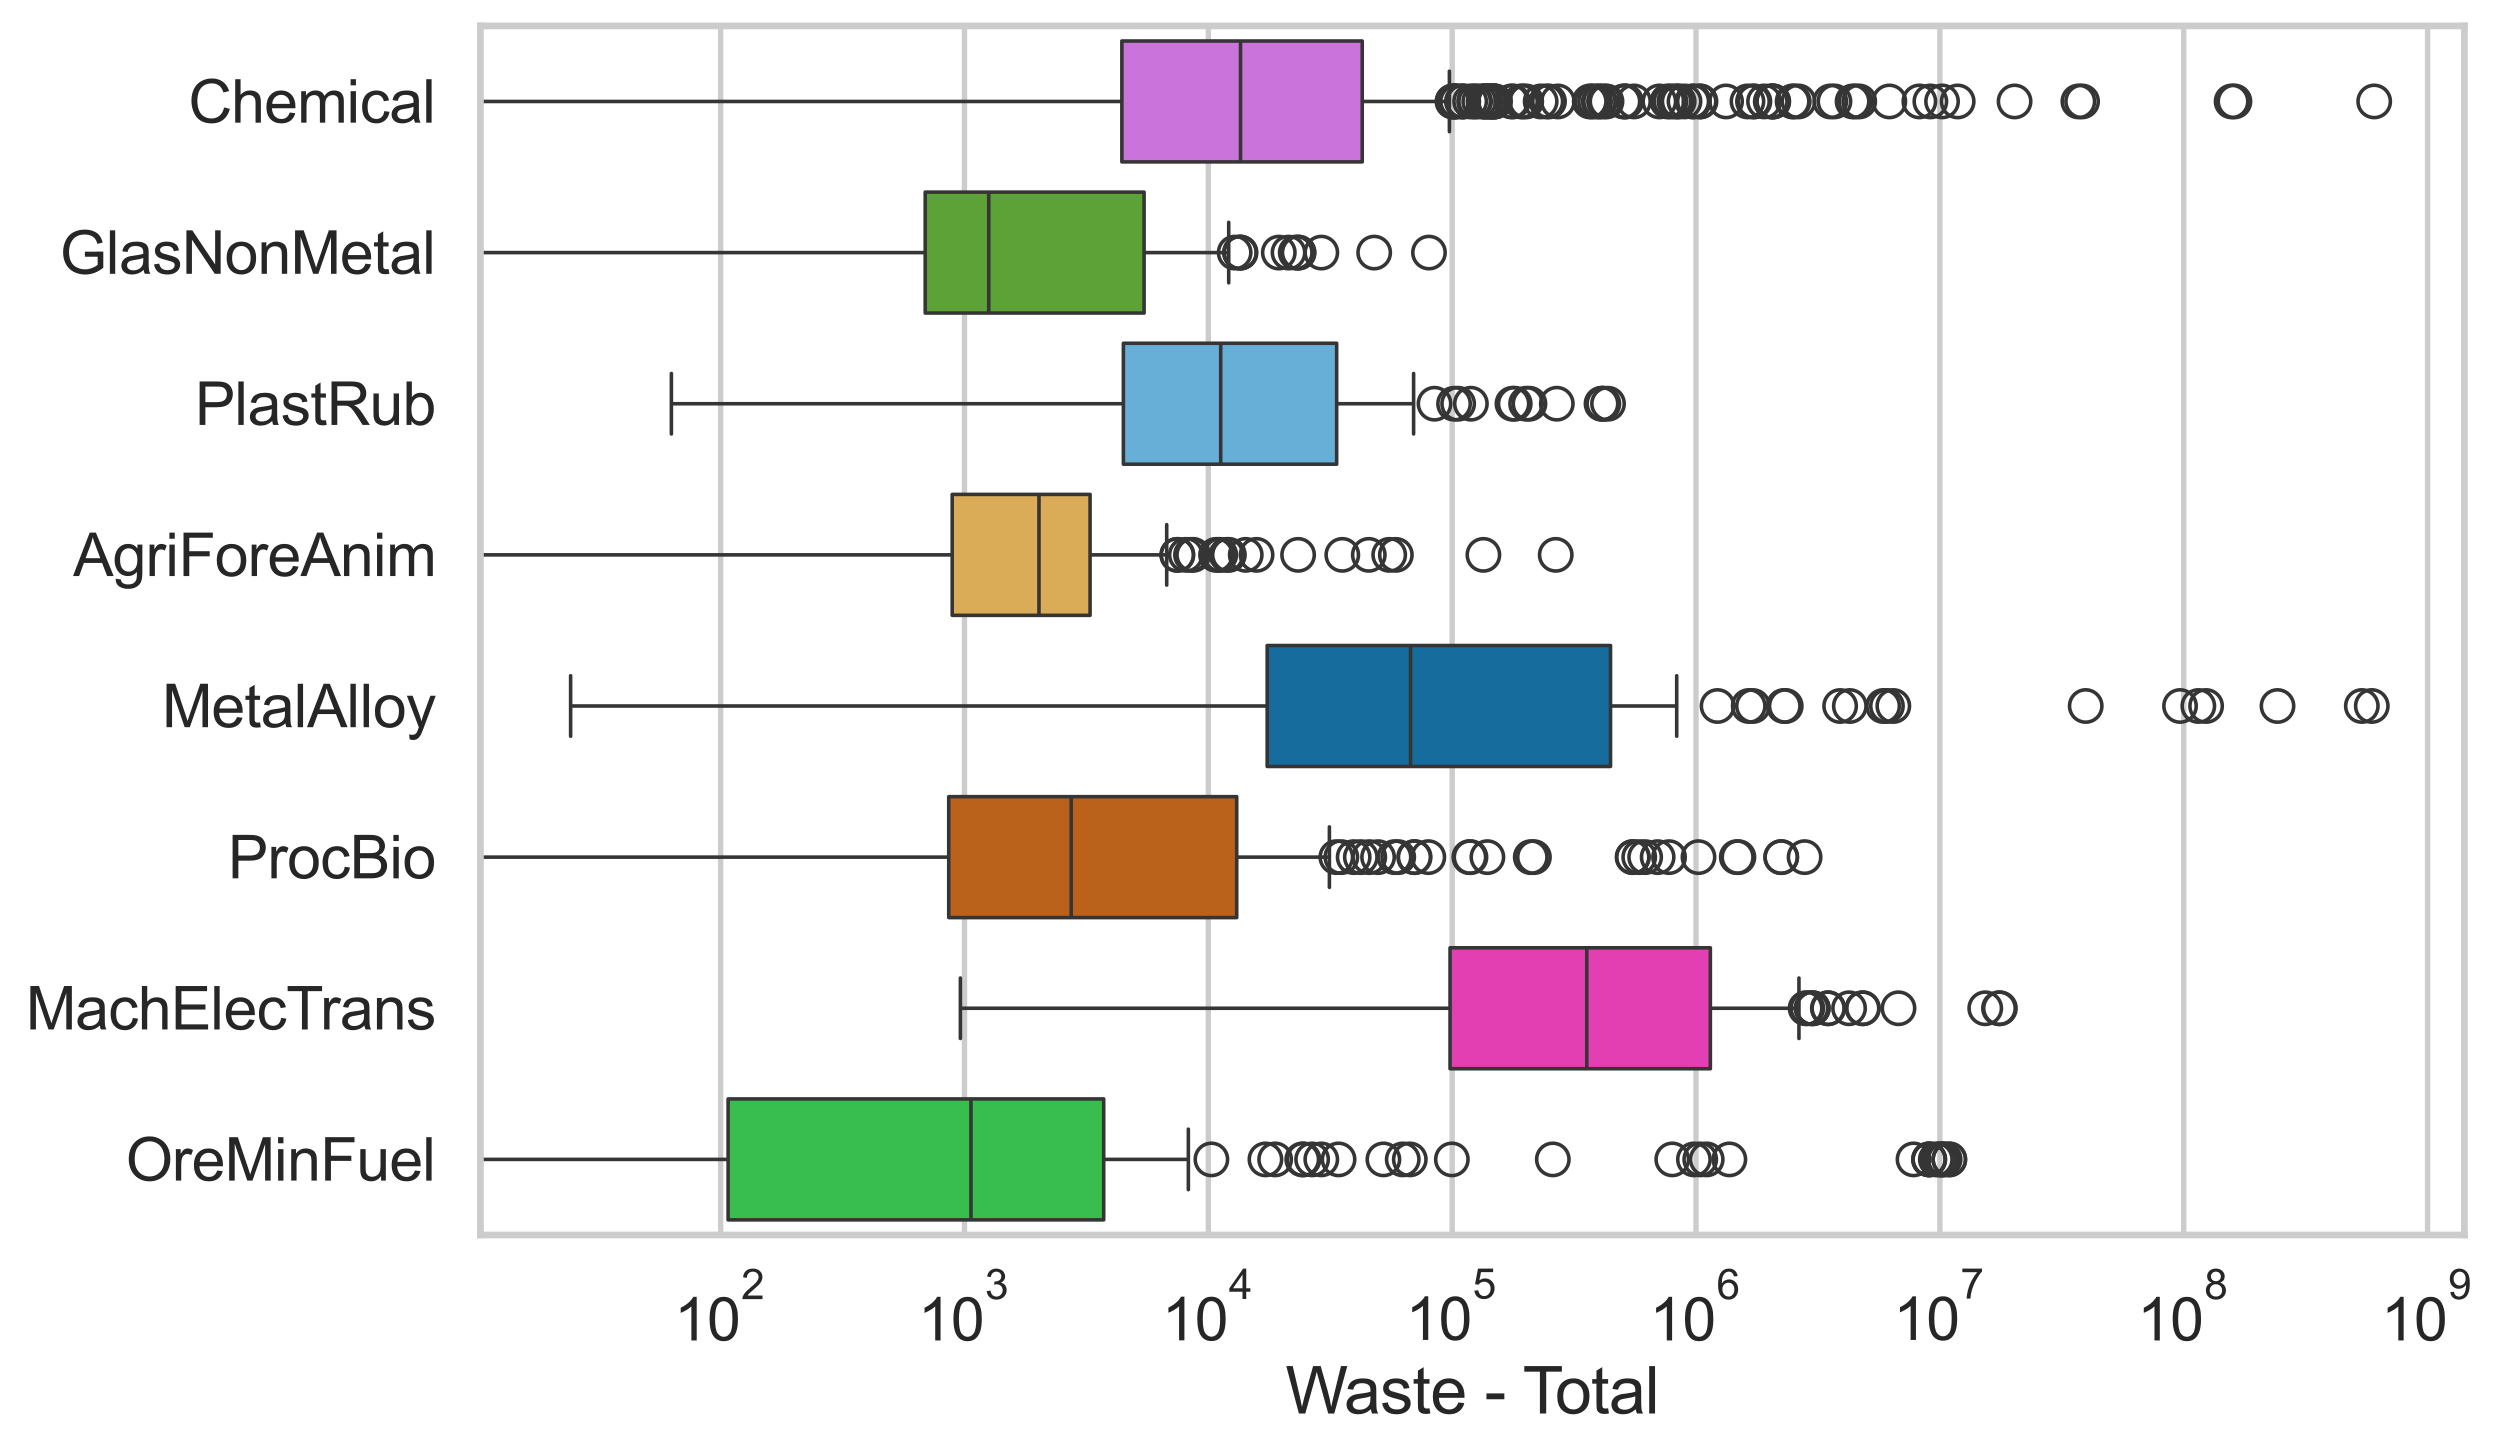 <?xml version="1.0" encoding="utf-8" standalone="no"?>
<!DOCTYPE svg PUBLIC "-//W3C//DTD SVG 1.1//EN"
  "http://www.w3.org/Graphics/SVG/1.1/DTD/svg11.dtd">
<svg xmlns:xlink="http://www.w3.org/1999/xlink" width="695.691pt" height="404.121pt" viewBox="0 0 695.691 404.121" xmlns="http://www.w3.org/2000/svg" version="1.1">
 <defs>
  <style type="text/css">*{stroke-linejoin: round; stroke-linecap: butt}</style>
 </defs>
 <g id="figure_1">
  <g id="patch_1">
   <path d="M 0 404.121 
L 695.691 404.121 
L 695.691 0 
L 0 0 
z
" style="fill: #ffffff"/>
  </g>
  <g id="axes_1">
   <g id="patch_2">
    <path d="M 133.697 343.665 
L 685.779 343.665 
L 685.779 7.2 
L 133.697 7.2 
z
" style="fill: #ffffff"/>
   </g>
   <g id="matplotlib.axis_1">
    <g id="xtick_1">
     <g id="line2d_1">
      <path d="M 200.536 343.665 
L 200.536 7.2 
" clip-path="url(#p4debd77db3)" style="fill: none; stroke: #cccccc; stroke-width: 1.5; stroke-linecap: round"/>
     </g>
     <g id="text_1">
      <!-- $\mathdefault{10^{2}}$ -->
      <g style="fill: #262626" transform="translate(187.584 373.18) scale(0.165 -0.165)">
       <defs>
        <path id="ArialMT-31" d="M 2384 0 
L 1822 0 
L 1822 3584 
Q 1619 3391 1289 3197 
Q 959 3003 697 2906 
L 697 3450 
Q 1169 3672 1522 3987 
Q 1875 4303 2022 4600 
L 2384 4600 
L 2384 0 
z
" transform="scale(0.016)"/>
        <path id="ArialMT-30" d="M 266 2259 
Q 266 3072 433 3567 
Q 600 4063 929 4331 
Q 1259 4600 1759 4600 
Q 2128 4600 2406 4451 
Q 2684 4303 2865 4023 
Q 3047 3744 3150 3342 
Q 3253 2941 3253 2259 
Q 3253 1453 3087 958 
Q 2922 463 2592 192 
Q 2263 -78 1759 -78 
Q 1097 -78 719 397 
Q 266 969 266 2259 
z
M 844 2259 
Q 844 1131 1108 757 
Q 1372 384 1759 384 
Q 2147 384 2411 759 
Q 2675 1134 2675 2259 
Q 2675 3391 2411 3762 
Q 2147 4134 1753 4134 
Q 1366 4134 1134 3806 
Q 844 3388 844 2259 
z
" transform="scale(0.016)"/>
        <path id="ArialMT-32" d="M 3222 541 
L 3222 0 
L 194 0 
Q 188 203 259 391 
Q 375 700 629 1000 
Q 884 1300 1366 1694 
Q 2113 2306 2375 2664 
Q 2638 3022 2638 3341 
Q 2638 3675 2398 3904 
Q 2159 4134 1775 4134 
Q 1369 4134 1125 3890 
Q 881 3647 878 3216 
L 300 3275 
Q 359 3922 746 4261 
Q 1134 4600 1788 4600 
Q 2447 4600 2831 4234 
Q 3216 3869 3216 3328 
Q 3216 3053 3103 2787 
Q 2991 2522 2730 2228 
Q 2469 1934 1863 1422 
Q 1356 997 1212 845 
Q 1069 694 975 541 
L 3222 541 
z
" transform="scale(0.016)"/>
       </defs>
       <use xlink:href="#ArialMT-31" transform="translate(0 0.994)"/>
       <use xlink:href="#ArialMT-30" transform="translate(55.615 0.994)"/>
       <use xlink:href="#ArialMT-32" transform="translate(112.973 70.688) scale(0.7)"/>
      </g>
     </g>
    </g>
    <g id="xtick_2">
     <g id="line2d_2">
      <path d="M 268.394 343.665 
L 268.394 7.2 
" clip-path="url(#p4debd77db3)" style="fill: none; stroke: #cccccc; stroke-width: 1.5; stroke-linecap: round"/>
     </g>
     <g id="text_2">
      <!-- $\mathdefault{10^{3}}$ -->
      <g style="fill: #262626" transform="translate(255.441 373.18) scale(0.165 -0.165)">
       <defs>
        <path id="ArialMT-33" d="M 269 1209 
L 831 1284 
Q 928 806 1161 595 
Q 1394 384 1728 384 
Q 2125 384 2398 659 
Q 2672 934 2672 1341 
Q 2672 1728 2419 1979 
Q 2166 2231 1775 2231 
Q 1616 2231 1378 2169 
L 1441 2663 
Q 1497 2656 1531 2656 
Q 1891 2656 2178 2843 
Q 2466 3031 2466 3422 
Q 2466 3731 2256 3934 
Q 2047 4138 1716 4138 
Q 1388 4138 1169 3931 
Q 950 3725 888 3313 
L 325 3413 
Q 428 3978 793 4289 
Q 1159 4600 1703 4600 
Q 2078 4600 2393 4439 
Q 2709 4278 2876 4000 
Q 3044 3722 3044 3409 
Q 3044 3113 2884 2869 
Q 2725 2625 2413 2481 
Q 2819 2388 3044 2092 
Q 3269 1797 3269 1353 
Q 3269 753 2831 336 
Q 2394 -81 1725 -81 
Q 1122 -81 723 278 
Q 325 638 269 1209 
z
" transform="scale(0.016)"/>
       </defs>
       <use xlink:href="#ArialMT-31" transform="translate(0 0.994)"/>
       <use xlink:href="#ArialMT-30" transform="translate(55.615 0.994)"/>
       <use xlink:href="#ArialMT-33" transform="translate(112.973 70.688) scale(0.7)"/>
      </g>
     </g>
    </g>
    <g id="xtick_3">
     <g id="line2d_3">
      <path d="M 336.251 343.665 
L 336.251 7.2 
" clip-path="url(#p4debd77db3)" style="fill: none; stroke: #cccccc; stroke-width: 1.5; stroke-linecap: round"/>
     </g>
     <g id="text_3">
      <!-- $\mathdefault{10^{4}}$ -->
      <g style="fill: #262626" transform="translate(323.299 373.015) scale(0.165 -0.165)">
       <defs>
        <path id="ArialMT-34" d="M 2069 0 
L 2069 1097 
L 81 1097 
L 81 1613 
L 2172 4581 
L 2631 4581 
L 2631 1613 
L 3250 1613 
L 3250 1097 
L 2631 1097 
L 2631 0 
L 2069 0 
z
M 2069 1613 
L 2069 3678 
L 634 1613 
L 2069 1613 
z
" transform="scale(0.016)"/>
       </defs>
       <use xlink:href="#ArialMT-31" transform="translate(0 0.202)"/>
       <use xlink:href="#ArialMT-30" transform="translate(55.615 0.202)"/>
       <use xlink:href="#ArialMT-34" transform="translate(112.973 69.895) scale(0.7)"/>
      </g>
     </g>
    </g>
    <g id="xtick_4">
     <g id="line2d_4">
      <path d="M 404.108 343.665 
L 404.108 7.2 
" clip-path="url(#p4debd77db3)" style="fill: none; stroke: #cccccc; stroke-width: 1.5; stroke-linecap: round"/>
     </g>
     <g id="text_4">
      <!-- $\mathdefault{10^{5}}$ -->
      <g style="fill: #262626" transform="translate(391.156 373.015) scale(0.165 -0.165)">
       <defs>
        <path id="ArialMT-35" d="M 266 1200 
L 856 1250 
Q 922 819 1161 601 
Q 1400 384 1738 384 
Q 2144 384 2425 690 
Q 2706 997 2706 1503 
Q 2706 1984 2436 2262 
Q 2166 2541 1728 2541 
Q 1456 2541 1237 2417 
Q 1019 2294 894 2097 
L 366 2166 
L 809 4519 
L 3088 4519 
L 3088 3981 
L 1259 3981 
L 1013 2750 
Q 1425 3038 1878 3038 
Q 2478 3038 2890 2622 
Q 3303 2206 3303 1553 
Q 3303 931 2941 478 
Q 2500 -78 1738 -78 
Q 1113 -78 717 272 
Q 322 622 266 1200 
z
" transform="scale(0.016)"/>
       </defs>
       <use xlink:href="#ArialMT-31" transform="translate(0 0.88)"/>
       <use xlink:href="#ArialMT-30" transform="translate(55.615 0.88)"/>
       <use xlink:href="#ArialMT-35" transform="translate(112.973 70.573) scale(0.7)"/>
      </g>
     </g>
    </g>
    <g id="xtick_5">
     <g id="line2d_5">
      <path d="M 471.966 343.665 
L 471.966 7.2 
" clip-path="url(#p4debd77db3)" style="fill: none; stroke: #cccccc; stroke-width: 1.5; stroke-linecap: round"/>
     </g>
     <g id="text_5">
      <!-- $\mathdefault{10^{6}}$ -->
      <g style="fill: #262626" transform="translate(459.013 373.18) scale(0.165 -0.165)">
       <defs>
        <path id="ArialMT-36" d="M 3184 3459 
L 2625 3416 
Q 2550 3747 2413 3897 
Q 2184 4138 1850 4138 
Q 1581 4138 1378 3988 
Q 1113 3794 959 3422 
Q 806 3050 800 2363 
Q 1003 2672 1297 2822 
Q 1591 2972 1913 2972 
Q 2475 2972 2870 2558 
Q 3266 2144 3266 1488 
Q 3266 1056 3080 686 
Q 2894 316 2569 119 
Q 2244 -78 1831 -78 
Q 1128 -78 684 439 
Q 241 956 241 2144 
Q 241 3472 731 4075 
Q 1159 4600 1884 4600 
Q 2425 4600 2770 4297 
Q 3116 3994 3184 3459 
z
M 888 1484 
Q 888 1194 1011 928 
Q 1134 663 1356 523 
Q 1578 384 1822 384 
Q 2178 384 2434 671 
Q 2691 959 2691 1453 
Q 2691 1928 2437 2201 
Q 2184 2475 1800 2475 
Q 1419 2475 1153 2201 
Q 888 1928 888 1484 
z
" transform="scale(0.016)"/>
       </defs>
       <use xlink:href="#ArialMT-31" transform="translate(0 0.994)"/>
       <use xlink:href="#ArialMT-30" transform="translate(55.615 0.994)"/>
       <use xlink:href="#ArialMT-36" transform="translate(112.973 70.688) scale(0.7)"/>
      </g>
     </g>
    </g>
    <g id="xtick_6">
     <g id="line2d_6">
      <path d="M 539.823 343.665 
L 539.823 7.2 
" clip-path="url(#p4debd77db3)" style="fill: none; stroke: #cccccc; stroke-width: 1.5; stroke-linecap: round"/>
     </g>
     <g id="text_6">
      <!-- $\mathdefault{10^{7}}$ -->
      <g style="fill: #262626" transform="translate(526.871 373.015) scale(0.165 -0.165)">
       <defs>
        <path id="ArialMT-37" d="M 303 3981 
L 303 4522 
L 3269 4522 
L 3269 4084 
Q 2831 3619 2401 2847 
Q 1972 2075 1738 1259 
Q 1569 684 1522 0 
L 944 0 
Q 953 541 1156 1306 
Q 1359 2072 1739 2783 
Q 2119 3494 2547 3981 
L 303 3981 
z
" transform="scale(0.016)"/>
       </defs>
       <use xlink:href="#ArialMT-31" transform="translate(0 0.847)"/>
       <use xlink:href="#ArialMT-30" transform="translate(55.615 0.847)"/>
       <use xlink:href="#ArialMT-37" transform="translate(112.973 70.541) scale(0.7)"/>
      </g>
     </g>
    </g>
    <g id="xtick_7">
     <g id="line2d_7">
      <path d="M 607.681 343.665 
L 607.681 7.2 
" clip-path="url(#p4debd77db3)" style="fill: none; stroke: #cccccc; stroke-width: 1.5; stroke-linecap: round"/>
     </g>
     <g id="text_7">
      <!-- $\mathdefault{10^{8}}$ -->
      <g style="fill: #262626" transform="translate(594.728 373.18) scale(0.165 -0.165)">
       <defs>
        <path id="ArialMT-38" d="M 1131 2484 
Q 781 2613 612 2850 
Q 444 3088 444 3419 
Q 444 3919 803 4259 
Q 1163 4600 1759 4600 
Q 2359 4600 2725 4251 
Q 3091 3903 3091 3403 
Q 3091 3084 2923 2848 
Q 2756 2613 2416 2484 
Q 2838 2347 3058 2040 
Q 3278 1734 3278 1309 
Q 3278 722 2862 322 
Q 2447 -78 1769 -78 
Q 1091 -78 675 323 
Q 259 725 259 1325 
Q 259 1772 486 2073 
Q 713 2375 1131 2484 
z
M 1019 3438 
Q 1019 3113 1228 2906 
Q 1438 2700 1772 2700 
Q 2097 2700 2305 2904 
Q 2513 3109 2513 3406 
Q 2513 3716 2298 3927 
Q 2084 4138 1766 4138 
Q 1444 4138 1231 3931 
Q 1019 3725 1019 3438 
z
M 838 1322 
Q 838 1081 952 856 
Q 1066 631 1291 507 
Q 1516 384 1775 384 
Q 2178 384 2440 643 
Q 2703 903 2703 1303 
Q 2703 1709 2433 1975 
Q 2163 2241 1756 2241 
Q 1359 2241 1098 1978 
Q 838 1716 838 1322 
z
" transform="scale(0.016)"/>
       </defs>
       <use xlink:href="#ArialMT-31" transform="translate(0 0.994)"/>
       <use xlink:href="#ArialMT-30" transform="translate(55.615 0.994)"/>
       <use xlink:href="#ArialMT-38" transform="translate(112.973 70.688) scale(0.7)"/>
      </g>
     </g>
    </g>
    <g id="xtick_8">
     <g id="line2d_8">
      <path d="M 675.538 343.665 
L 675.538 7.2 
" clip-path="url(#p4debd77db3)" style="fill: none; stroke: #cccccc; stroke-width: 1.5; stroke-linecap: round"/>
     </g>
     <g id="text_8">
      <!-- $\mathdefault{10^{9}}$ -->
      <g style="fill: #262626" transform="translate(662.586 373.18) scale(0.165 -0.165)">
       <defs>
        <path id="ArialMT-39" d="M 350 1059 
L 891 1109 
Q 959 728 1153 556 
Q 1347 384 1650 384 
Q 1909 384 2104 503 
Q 2300 622 2425 820 
Q 2550 1019 2634 1356 
Q 2719 1694 2719 2044 
Q 2719 2081 2716 2156 
Q 2547 1888 2255 1720 
Q 1963 1553 1622 1553 
Q 1053 1553 659 1965 
Q 266 2378 266 3053 
Q 266 3750 677 4175 
Q 1088 4600 1706 4600 
Q 2153 4600 2523 4359 
Q 2894 4119 3086 3673 
Q 3278 3228 3278 2384 
Q 3278 1506 3087 986 
Q 2897 466 2520 194 
Q 2144 -78 1638 -78 
Q 1100 -78 759 220 
Q 419 519 350 1059 
z
M 2653 3081 
Q 2653 3566 2395 3850 
Q 2138 4134 1775 4134 
Q 1400 4134 1122 3828 
Q 844 3522 844 3034 
Q 844 2597 1108 2323 
Q 1372 2050 1759 2050 
Q 2150 2050 2401 2323 
Q 2653 2597 2653 3081 
z
" transform="scale(0.016)"/>
       </defs>
       <use xlink:href="#ArialMT-31" transform="translate(0 0.994)"/>
       <use xlink:href="#ArialMT-30" transform="translate(55.615 0.994)"/>
       <use xlink:href="#ArialMT-39" transform="translate(112.973 70.688) scale(0.7)"/>
      </g>
     </g>
    </g>
    <g id="xtick_9"/>
    <g id="xtick_10"/>
    <g id="xtick_11"/>
    <g id="xtick_12"/>
    <g id="xtick_13"/>
    <g id="xtick_14"/>
    <g id="xtick_15"/>
    <g id="xtick_16"/>
    <g id="xtick_17"/>
    <g id="xtick_18"/>
    <g id="xtick_19"/>
    <g id="xtick_20"/>
    <g id="xtick_21"/>
    <g id="xtick_22"/>
    <g id="xtick_23"/>
    <g id="xtick_24"/>
    <g id="xtick_25"/>
    <g id="xtick_26"/>
    <g id="xtick_27"/>
    <g id="xtick_28"/>
    <g id="xtick_29"/>
    <g id="xtick_30"/>
    <g id="xtick_31"/>
    <g id="xtick_32"/>
    <g id="xtick_33"/>
    <g id="xtick_34"/>
    <g id="xtick_35"/>
    <g id="xtick_36"/>
    <g id="xtick_37"/>
    <g id="xtick_38"/>
    <g id="xtick_39"/>
    <g id="xtick_40"/>
    <g id="xtick_41"/>
    <g id="xtick_42"/>
    <g id="xtick_43"/>
    <g id="xtick_44"/>
    <g id="xtick_45"/>
    <g id="xtick_46"/>
    <g id="xtick_47"/>
    <g id="xtick_48"/>
    <g id="xtick_49"/>
    <g id="xtick_50"/>
    <g id="xtick_51"/>
    <g id="xtick_52"/>
    <g id="xtick_53"/>
    <g id="xtick_54"/>
    <g id="xtick_55"/>
    <g id="xtick_56"/>
    <g id="xtick_57"/>
    <g id="xtick_58"/>
    <g id="xtick_59"/>
    <g id="xtick_60"/>
    <g id="xtick_61"/>
    <g id="xtick_62"/>
    <g id="xtick_63"/>
    <g id="xtick_64"/>
    <g id="xtick_65"/>
    <g id="xtick_66"/>
    <g id="xtick_67"/>
    <g id="xtick_68"/>
    <g id="xtick_69"/>
    <g id="xtick_70"/>
    <g id="xtick_71"/>
    <g id="xtick_72"/>
    <g id="text_9">
     <!-- Waste - Total -->
     <g style="fill: #262626" transform="translate(357.725 393.344) scale(0.18 -0.18)">
      <defs>
       <path id="ArialMT-57" d="M 1294 0 
L 78 4581 
L 700 4581 
L 1397 1578 
Q 1509 1106 1591 641 
Q 1766 1375 1797 1488 
L 2669 4581 
L 3400 4581 
L 4056 2263 
Q 4303 1400 4413 641 
Q 4500 1075 4641 1638 
L 5359 4581 
L 5969 4581 
L 4713 0 
L 4128 0 
L 3163 3491 
Q 3041 3928 3019 4028 
Q 2947 3713 2884 3491 
L 1913 0 
L 1294 0 
z
" transform="scale(0.016)"/>
       <path id="ArialMT-61" d="M 2588 409 
Q 2275 144 1986 34 
Q 1697 -75 1366 -75 
Q 819 -75 525 192 
Q 231 459 231 875 
Q 231 1119 342 1320 
Q 453 1522 633 1644 
Q 813 1766 1038 1828 
Q 1203 1872 1538 1913 
Q 2219 1994 2541 2106 
Q 2544 2222 2544 2253 
Q 2544 2597 2384 2738 
Q 2169 2928 1744 2928 
Q 1347 2928 1158 2789 
Q 969 2650 878 2297 
L 328 2372 
Q 403 2725 575 2942 
Q 747 3159 1072 3276 
Q 1397 3394 1825 3394 
Q 2250 3394 2515 3294 
Q 2781 3194 2906 3042 
Q 3031 2891 3081 2659 
Q 3109 2516 3109 2141 
L 3109 1391 
Q 3109 606 3145 398 
Q 3181 191 3288 0 
L 2700 0 
Q 2613 175 2588 409 
z
M 2541 1666 
Q 2234 1541 1622 1453 
Q 1275 1403 1131 1340 
Q 988 1278 909 1158 
Q 831 1038 831 891 
Q 831 666 1001 516 
Q 1172 366 1500 366 
Q 1825 366 2078 508 
Q 2331 650 2450 897 
Q 2541 1088 2541 1459 
L 2541 1666 
z
" transform="scale(0.016)"/>
       <path id="ArialMT-73" d="M 197 991 
L 753 1078 
Q 800 744 1014 566 
Q 1228 388 1613 388 
Q 2000 388 2187 545 
Q 2375 703 2375 916 
Q 2375 1106 2209 1216 
Q 2094 1291 1634 1406 
Q 1016 1563 777 1677 
Q 538 1791 414 1992 
Q 291 2194 291 2438 
Q 291 2659 392 2848 
Q 494 3038 669 3163 
Q 800 3259 1026 3326 
Q 1253 3394 1513 3394 
Q 1903 3394 2198 3281 
Q 2494 3169 2634 2976 
Q 2775 2784 2828 2463 
L 2278 2388 
Q 2241 2644 2061 2787 
Q 1881 2931 1553 2931 
Q 1166 2931 1000 2803 
Q 834 2675 834 2503 
Q 834 2394 903 2306 
Q 972 2216 1119 2156 
Q 1203 2125 1616 2013 
Q 2213 1853 2448 1751 
Q 2684 1650 2818 1456 
Q 2953 1263 2953 975 
Q 2953 694 2789 445 
Q 2625 197 2315 61 
Q 2006 -75 1616 -75 
Q 969 -75 630 194 
Q 291 463 197 991 
z
" transform="scale(0.016)"/>
       <path id="ArialMT-74" d="M 1650 503 
L 1731 6 
Q 1494 -44 1306 -44 
Q 1000 -44 831 53 
Q 663 150 594 308 
Q 525 466 525 972 
L 525 2881 
L 113 2881 
L 113 3319 
L 525 3319 
L 525 4141 
L 1084 4478 
L 1084 3319 
L 1650 3319 
L 1650 2881 
L 1084 2881 
L 1084 941 
Q 1084 700 1114 631 
Q 1144 563 1211 522 
Q 1278 481 1403 481 
Q 1497 481 1650 503 
z
" transform="scale(0.016)"/>
       <path id="ArialMT-65" d="M 2694 1069 
L 3275 997 
Q 3138 488 2766 206 
Q 2394 -75 1816 -75 
Q 1088 -75 661 373 
Q 234 822 234 1631 
Q 234 2469 665 2931 
Q 1097 3394 1784 3394 
Q 2450 3394 2872 2941 
Q 3294 2488 3294 1666 
Q 3294 1616 3291 1516 
L 816 1516 
Q 847 969 1125 678 
Q 1403 388 1819 388 
Q 2128 388 2347 550 
Q 2566 713 2694 1069 
z
M 847 1978 
L 2700 1978 
Q 2663 2397 2488 2606 
Q 2219 2931 1791 2931 
Q 1403 2931 1139 2672 
Q 875 2413 847 1978 
z
" transform="scale(0.016)"/>
       <path id="ArialMT-20" transform="scale(0.016)"/>
       <path id="ArialMT-2d" d="M 203 1375 
L 203 1941 
L 1931 1941 
L 1931 1375 
L 203 1375 
z
" transform="scale(0.016)"/>
       <path id="ArialMT-54" d="M 1659 0 
L 1659 4041 
L 150 4041 
L 150 4581 
L 3781 4581 
L 3781 4041 
L 2266 4041 
L 2266 0 
L 1659 0 
z
" transform="scale(0.016)"/>
       <path id="ArialMT-6f" d="M 213 1659 
Q 213 2581 725 3025 
Q 1153 3394 1769 3394 
Q 2453 3394 2887 2945 
Q 3322 2497 3322 1706 
Q 3322 1066 3130 698 
Q 2938 331 2570 128 
Q 2203 -75 1769 -75 
Q 1072 -75 642 372 
Q 213 819 213 1659 
z
M 791 1659 
Q 791 1022 1069 705 
Q 1347 388 1769 388 
Q 2188 388 2466 706 
Q 2744 1025 2744 1678 
Q 2744 2294 2464 2611 
Q 2184 2928 1769 2928 
Q 1347 2928 1069 2612 
Q 791 2297 791 1659 
z
" transform="scale(0.016)"/>
       <path id="ArialMT-6c" d="M 409 0 
L 409 4581 
L 972 4581 
L 972 0 
L 409 0 
z
" transform="scale(0.016)"/>
      </defs>
      <use xlink:href="#ArialMT-57"/>
      <use xlink:href="#ArialMT-61" transform="translate(90.635 0)"/>
      <use xlink:href="#ArialMT-73" transform="translate(146.25 0)"/>
      <use xlink:href="#ArialMT-74" transform="translate(196.25 0)"/>
      <use xlink:href="#ArialMT-65" transform="translate(224.033 0)"/>
      <use xlink:href="#ArialMT-20" transform="translate(279.648 0)"/>
      <use xlink:href="#ArialMT-2d" transform="translate(307.432 0)"/>
      <use xlink:href="#ArialMT-20" transform="translate(340.732 0)"/>
      <use xlink:href="#ArialMT-54" transform="translate(366.766 0)"/>
      <use xlink:href="#ArialMT-6f" transform="translate(416.725 0)"/>
      <use xlink:href="#ArialMT-74" transform="translate(472.34 0)"/>
      <use xlink:href="#ArialMT-61" transform="translate(500.123 0)"/>
      <use xlink:href="#ArialMT-6c" transform="translate(555.738 0)"/>
     </g>
    </g>
   </g>
   <g id="matplotlib.axis_2">
    <g id="ytick_1">
     <g id="text_10">
      <!-- Chemical -->
      <g style="fill: #262626" transform="translate(52.428 34.134) scale(0.165 -0.165)">
       <defs>
        <path id="ArialMT-43" d="M 3763 1606 
L 4369 1453 
Q 4178 706 3683 314 
Q 3188 -78 2472 -78 
Q 1731 -78 1267 223 
Q 803 525 561 1097 
Q 319 1669 319 2325 
Q 319 3041 592 3573 
Q 866 4106 1370 4382 
Q 1875 4659 2481 4659 
Q 3169 4659 3637 4309 
Q 4106 3959 4291 3325 
L 3694 3184 
Q 3534 3684 3231 3912 
Q 2928 4141 2469 4141 
Q 1941 4141 1586 3887 
Q 1231 3634 1087 3207 
Q 944 2781 944 2328 
Q 944 1744 1114 1308 
Q 1284 872 1643 656 
Q 2003 441 2422 441 
Q 2931 441 3284 734 
Q 3638 1028 3763 1606 
z
" transform="scale(0.016)"/>
        <path id="ArialMT-68" d="M 422 0 
L 422 4581 
L 984 4581 
L 984 2938 
Q 1378 3394 1978 3394 
Q 2347 3394 2619 3248 
Q 2891 3103 3008 2847 
Q 3125 2591 3125 2103 
L 3125 0 
L 2563 0 
L 2563 2103 
Q 2563 2525 2380 2717 
Q 2197 2909 1863 2909 
Q 1613 2909 1392 2779 
Q 1172 2650 1078 2428 
Q 984 2206 984 1816 
L 984 0 
L 422 0 
z
" transform="scale(0.016)"/>
        <path id="ArialMT-6d" d="M 422 0 
L 422 3319 
L 925 3319 
L 925 2853 
Q 1081 3097 1340 3245 
Q 1600 3394 1931 3394 
Q 2300 3394 2536 3241 
Q 2772 3088 2869 2813 
Q 3263 3394 3894 3394 
Q 4388 3394 4653 3120 
Q 4919 2847 4919 2278 
L 4919 0 
L 4359 0 
L 4359 2091 
Q 4359 2428 4304 2576 
Q 4250 2725 4106 2815 
Q 3963 2906 3769 2906 
Q 3419 2906 3187 2673 
Q 2956 2441 2956 1928 
L 2956 0 
L 2394 0 
L 2394 2156 
Q 2394 2531 2256 2718 
Q 2119 2906 1806 2906 
Q 1569 2906 1367 2781 
Q 1166 2656 1075 2415 
Q 984 2175 984 1722 
L 984 0 
L 422 0 
z
" transform="scale(0.016)"/>
        <path id="ArialMT-69" d="M 425 3934 
L 425 4581 
L 988 4581 
L 988 3934 
L 425 3934 
z
M 425 0 
L 425 3319 
L 988 3319 
L 988 0 
L 425 0 
z
" transform="scale(0.016)"/>
        <path id="ArialMT-63" d="M 2588 1216 
L 3141 1144 
Q 3050 572 2676 248 
Q 2303 -75 1759 -75 
Q 1078 -75 664 370 
Q 250 816 250 1647 
Q 250 2184 428 2587 
Q 606 2991 970 3192 
Q 1334 3394 1763 3394 
Q 2303 3394 2647 3120 
Q 2991 2847 3088 2344 
L 2541 2259 
Q 2463 2594 2264 2762 
Q 2066 2931 1784 2931 
Q 1359 2931 1093 2626 
Q 828 2322 828 1663 
Q 828 994 1084 691 
Q 1341 388 1753 388 
Q 2084 388 2306 591 
Q 2528 794 2588 1216 
z
" transform="scale(0.016)"/>
       </defs>
       <use xlink:href="#ArialMT-43"/>
       <use xlink:href="#ArialMT-68" transform="translate(72.217 0)"/>
       <use xlink:href="#ArialMT-65" transform="translate(127.832 0)"/>
       <use xlink:href="#ArialMT-6d" transform="translate(183.447 0)"/>
       <use xlink:href="#ArialMT-69" transform="translate(266.748 0)"/>
       <use xlink:href="#ArialMT-63" transform="translate(288.965 0)"/>
       <use xlink:href="#ArialMT-61" transform="translate(338.965 0)"/>
       <use xlink:href="#ArialMT-6c" transform="translate(394.58 0)"/>
      </g>
     </g>
    </g>
    <g id="ytick_2">
     <g id="text_11">
      <!-- GlasNonMetal -->
      <g style="fill: #262626" transform="translate(16.659 76.192) scale(0.165 -0.165)">
       <defs>
        <path id="ArialMT-47" d="M 2638 1797 
L 2638 2334 
L 4578 2338 
L 4578 638 
Q 4131 281 3656 101 
Q 3181 -78 2681 -78 
Q 2006 -78 1454 211 
Q 903 500 622 1047 
Q 341 1594 341 2269 
Q 341 2938 620 3517 
Q 900 4097 1425 4378 
Q 1950 4659 2634 4659 
Q 3131 4659 3532 4498 
Q 3934 4338 4162 4050 
Q 4391 3763 4509 3300 
L 3963 3150 
Q 3859 3500 3706 3700 
Q 3553 3900 3268 4020 
Q 2984 4141 2638 4141 
Q 2222 4141 1919 4014 
Q 1616 3888 1430 3681 
Q 1244 3475 1141 3228 
Q 966 2803 966 2306 
Q 966 1694 1177 1281 
Q 1388 869 1791 669 
Q 2194 469 2647 469 
Q 3041 469 3416 620 
Q 3791 772 3984 944 
L 3984 1797 
L 2638 1797 
z
" transform="scale(0.016)"/>
        <path id="ArialMT-4e" d="M 488 0 
L 488 4581 
L 1109 4581 
L 3516 984 
L 3516 4581 
L 4097 4581 
L 4097 0 
L 3475 0 
L 1069 3600 
L 1069 0 
L 488 0 
z
" transform="scale(0.016)"/>
        <path id="ArialMT-6e" d="M 422 0 
L 422 3319 
L 928 3319 
L 928 2847 
Q 1294 3394 1984 3394 
Q 2284 3394 2536 3286 
Q 2788 3178 2913 3003 
Q 3038 2828 3088 2588 
Q 3119 2431 3119 2041 
L 3119 0 
L 2556 0 
L 2556 2019 
Q 2556 2363 2490 2533 
Q 2425 2703 2258 2804 
Q 2091 2906 1866 2906 
Q 1506 2906 1245 2678 
Q 984 2450 984 1813 
L 984 0 
L 422 0 
z
" transform="scale(0.016)"/>
        <path id="ArialMT-4d" d="M 475 0 
L 475 4581 
L 1388 4581 
L 2472 1338 
Q 2622 884 2691 659 
Q 2769 909 2934 1394 
L 4031 4581 
L 4847 4581 
L 4847 0 
L 4263 0 
L 4263 3834 
L 2931 0 
L 2384 0 
L 1059 3900 
L 1059 0 
L 475 0 
z
" transform="scale(0.016)"/>
       </defs>
       <use xlink:href="#ArialMT-47"/>
       <use xlink:href="#ArialMT-6c" transform="translate(77.783 0)"/>
       <use xlink:href="#ArialMT-61" transform="translate(100 0)"/>
       <use xlink:href="#ArialMT-73" transform="translate(155.615 0)"/>
       <use xlink:href="#ArialMT-4e" transform="translate(205.615 0)"/>
       <use xlink:href="#ArialMT-6f" transform="translate(277.832 0)"/>
       <use xlink:href="#ArialMT-6e" transform="translate(333.447 0)"/>
       <use xlink:href="#ArialMT-4d" transform="translate(389.062 0)"/>
       <use xlink:href="#ArialMT-65" transform="translate(472.363 0)"/>
       <use xlink:href="#ArialMT-74" transform="translate(527.979 0)"/>
       <use xlink:href="#ArialMT-61" transform="translate(555.762 0)"/>
       <use xlink:href="#ArialMT-6c" transform="translate(611.377 0)"/>
      </g>
     </g>
    </g>
    <g id="ytick_3">
     <g id="text_12">
      <!-- PlastRub -->
      <g style="fill: #262626" transform="translate(54.248 118.25) scale(0.165 -0.165)">
       <defs>
        <path id="ArialMT-50" d="M 494 0 
L 494 4581 
L 2222 4581 
Q 2678 4581 2919 4538 
Q 3256 4481 3484 4323 
Q 3713 4166 3852 3881 
Q 3991 3597 3991 3256 
Q 3991 2672 3619 2267 
Q 3247 1863 2275 1863 
L 1100 1863 
L 1100 0 
L 494 0 
z
M 1100 2403 
L 2284 2403 
Q 2872 2403 3119 2622 
Q 3366 2841 3366 3238 
Q 3366 3525 3220 3729 
Q 3075 3934 2838 4000 
Q 2684 4041 2272 4041 
L 1100 4041 
L 1100 2403 
z
" transform="scale(0.016)"/>
        <path id="ArialMT-52" d="M 503 0 
L 503 4581 
L 2534 4581 
Q 3147 4581 3465 4457 
Q 3784 4334 3975 4021 
Q 4166 3709 4166 3331 
Q 4166 2844 3850 2509 
Q 3534 2175 2875 2084 
Q 3116 1969 3241 1856 
Q 3506 1613 3744 1247 
L 4541 0 
L 3778 0 
L 3172 953 
Q 2906 1366 2734 1584 
Q 2563 1803 2427 1890 
Q 2291 1978 2150 2013 
Q 2047 2034 1813 2034 
L 1109 2034 
L 1109 0 
L 503 0 
z
M 1109 2559 
L 2413 2559 
Q 2828 2559 3062 2645 
Q 3297 2731 3419 2920 
Q 3541 3109 3541 3331 
Q 3541 3656 3305 3865 
Q 3069 4075 2559 4075 
L 1109 4075 
L 1109 2559 
z
" transform="scale(0.016)"/>
        <path id="ArialMT-75" d="M 2597 0 
L 2597 488 
Q 2209 -75 1544 -75 
Q 1250 -75 995 37 
Q 741 150 617 320 
Q 494 491 444 738 
Q 409 903 409 1263 
L 409 3319 
L 972 3319 
L 972 1478 
Q 972 1038 1006 884 
Q 1059 663 1231 536 
Q 1403 409 1656 409 
Q 1909 409 2131 539 
Q 2353 669 2445 892 
Q 2538 1116 2538 1541 
L 2538 3319 
L 3100 3319 
L 3100 0 
L 2597 0 
z
" transform="scale(0.016)"/>
        <path id="ArialMT-62" d="M 941 0 
L 419 0 
L 419 4581 
L 981 4581 
L 981 2947 
Q 1338 3394 1891 3394 
Q 2197 3394 2470 3270 
Q 2744 3147 2920 2923 
Q 3097 2700 3197 2384 
Q 3297 2069 3297 1709 
Q 3297 856 2875 390 
Q 2453 -75 1863 -75 
Q 1275 -75 941 416 
L 941 0 
z
M 934 1684 
Q 934 1088 1097 822 
Q 1363 388 1816 388 
Q 2184 388 2453 708 
Q 2722 1028 2722 1663 
Q 2722 2313 2464 2622 
Q 2206 2931 1841 2931 
Q 1472 2931 1203 2611 
Q 934 2291 934 1684 
z
" transform="scale(0.016)"/>
       </defs>
       <use xlink:href="#ArialMT-50"/>
       <use xlink:href="#ArialMT-6c" transform="translate(66.699 0)"/>
       <use xlink:href="#ArialMT-61" transform="translate(88.916 0)"/>
       <use xlink:href="#ArialMT-73" transform="translate(144.531 0)"/>
       <use xlink:href="#ArialMT-74" transform="translate(194.531 0)"/>
       <use xlink:href="#ArialMT-52" transform="translate(222.314 0)"/>
       <use xlink:href="#ArialMT-75" transform="translate(294.531 0)"/>
       <use xlink:href="#ArialMT-62" transform="translate(350.146 0)"/>
      </g>
     </g>
    </g>
    <g id="ytick_4">
     <g id="text_13">
      <!-- AgriForeAnim -->
      <g style="fill: #262626" transform="translate(20.341 160.308) scale(0.165 -0.165)">
       <defs>
        <path id="ArialMT-41" d="M -9 0 
L 1750 4581 
L 2403 4581 
L 4278 0 
L 3588 0 
L 3053 1388 
L 1138 1388 
L 634 0 
L -9 0 
z
M 1313 1881 
L 2866 1881 
L 2388 3150 
Q 2169 3728 2063 4100 
Q 1975 3659 1816 3225 
L 1313 1881 
z
" transform="scale(0.016)"/>
        <path id="ArialMT-67" d="M 319 -275 
L 866 -356 
Q 900 -609 1056 -725 
Q 1266 -881 1628 -881 
Q 2019 -881 2231 -725 
Q 2444 -569 2519 -288 
Q 2563 -116 2559 434 
Q 2191 0 1641 0 
Q 956 0 581 494 
Q 206 988 206 1678 
Q 206 2153 378 2554 
Q 550 2956 876 3175 
Q 1203 3394 1644 3394 
Q 2231 3394 2613 2919 
L 2613 3319 
L 3131 3319 
L 3131 450 
Q 3131 -325 2973 -648 
Q 2816 -972 2473 -1159 
Q 2131 -1347 1631 -1347 
Q 1038 -1347 672 -1080 
Q 306 -813 319 -275 
z
M 784 1719 
Q 784 1066 1043 766 
Q 1303 466 1694 466 
Q 2081 466 2343 764 
Q 2606 1063 2606 1700 
Q 2606 2309 2336 2618 
Q 2066 2928 1684 2928 
Q 1309 2928 1046 2623 
Q 784 2319 784 1719 
z
" transform="scale(0.016)"/>
        <path id="ArialMT-72" d="M 416 0 
L 416 3319 
L 922 3319 
L 922 2816 
Q 1116 3169 1280 3281 
Q 1444 3394 1641 3394 
Q 1925 3394 2219 3213 
L 2025 2691 
Q 1819 2813 1613 2813 
Q 1428 2813 1281 2702 
Q 1134 2591 1072 2394 
Q 978 2094 978 1738 
L 978 0 
L 416 0 
z
" transform="scale(0.016)"/>
        <path id="ArialMT-46" d="M 525 0 
L 525 4581 
L 3616 4581 
L 3616 4041 
L 1131 4041 
L 1131 2622 
L 3281 2622 
L 3281 2081 
L 1131 2081 
L 1131 0 
L 525 0 
z
" transform="scale(0.016)"/>
       </defs>
       <use xlink:href="#ArialMT-41"/>
       <use xlink:href="#ArialMT-67" transform="translate(66.699 0)"/>
       <use xlink:href="#ArialMT-72" transform="translate(122.314 0)"/>
       <use xlink:href="#ArialMT-69" transform="translate(155.615 0)"/>
       <use xlink:href="#ArialMT-46" transform="translate(177.832 0)"/>
       <use xlink:href="#ArialMT-6f" transform="translate(238.916 0)"/>
       <use xlink:href="#ArialMT-72" transform="translate(294.531 0)"/>
       <use xlink:href="#ArialMT-65" transform="translate(327.832 0)"/>
       <use xlink:href="#ArialMT-41" transform="translate(383.447 0)"/>
       <use xlink:href="#ArialMT-6e" transform="translate(450.146 0)"/>
       <use xlink:href="#ArialMT-69" transform="translate(505.762 0)"/>
       <use xlink:href="#ArialMT-6d" transform="translate(527.979 0)"/>
      </g>
     </g>
    </g>
    <g id="ytick_5">
     <g id="text_14">
      <!-- MetalAlloy -->
      <g style="fill: #262626" transform="translate(45.088 202.366) scale(0.165 -0.165)">
       <defs>
        <path id="ArialMT-79" d="M 397 -1278 
L 334 -750 
Q 519 -800 656 -800 
Q 844 -800 956 -737 
Q 1069 -675 1141 -563 
Q 1194 -478 1313 -144 
Q 1328 -97 1363 -6 
L 103 3319 
L 709 3319 
L 1400 1397 
Q 1534 1031 1641 628 
Q 1738 1016 1872 1384 
L 2581 3319 
L 3144 3319 
L 1881 -56 
Q 1678 -603 1566 -809 
Q 1416 -1088 1222 -1217 
Q 1028 -1347 759 -1347 
Q 597 -1347 397 -1278 
z
" transform="scale(0.016)"/>
       </defs>
       <use xlink:href="#ArialMT-4d"/>
       <use xlink:href="#ArialMT-65" transform="translate(83.301 0)"/>
       <use xlink:href="#ArialMT-74" transform="translate(138.916 0)"/>
       <use xlink:href="#ArialMT-61" transform="translate(166.699 0)"/>
       <use xlink:href="#ArialMT-6c" transform="translate(222.314 0)"/>
       <use xlink:href="#ArialMT-41" transform="translate(244.531 0)"/>
       <use xlink:href="#ArialMT-6c" transform="translate(311.23 0)"/>
       <use xlink:href="#ArialMT-6c" transform="translate(333.447 0)"/>
       <use xlink:href="#ArialMT-6f" transform="translate(355.664 0)"/>
       <use xlink:href="#ArialMT-79" transform="translate(411.279 0)"/>
      </g>
     </g>
    </g>
    <g id="ytick_6">
     <g id="text_15">
      <!-- ProcBio -->
      <g style="fill: #262626" transform="translate(63.424 244.425) scale(0.165 -0.165)">
       <defs>
        <path id="ArialMT-42" d="M 469 0 
L 469 4581 
L 2188 4581 
Q 2713 4581 3030 4442 
Q 3347 4303 3526 4014 
Q 3706 3725 3706 3409 
Q 3706 3116 3547 2856 
Q 3388 2597 3066 2438 
Q 3481 2316 3704 2022 
Q 3928 1728 3928 1328 
Q 3928 1006 3792 729 
Q 3656 453 3456 303 
Q 3256 153 2954 76 
Q 2653 0 2216 0 
L 469 0 
z
M 1075 2656 
L 2066 2656 
Q 2469 2656 2644 2709 
Q 2875 2778 2992 2937 
Q 3109 3097 3109 3338 
Q 3109 3566 3000 3739 
Q 2891 3913 2687 3977 
Q 2484 4041 1991 4041 
L 1075 4041 
L 1075 2656 
z
M 1075 541 
L 2216 541 
Q 2509 541 2628 563 
Q 2838 600 2978 687 
Q 3119 775 3209 942 
Q 3300 1109 3300 1328 
Q 3300 1584 3169 1773 
Q 3038 1963 2805 2039 
Q 2572 2116 2134 2116 
L 1075 2116 
L 1075 541 
z
" transform="scale(0.016)"/>
       </defs>
       <use xlink:href="#ArialMT-50"/>
       <use xlink:href="#ArialMT-72" transform="translate(66.699 0)"/>
       <use xlink:href="#ArialMT-6f" transform="translate(100 0)"/>
       <use xlink:href="#ArialMT-63" transform="translate(155.615 0)"/>
       <use xlink:href="#ArialMT-42" transform="translate(205.615 0)"/>
       <use xlink:href="#ArialMT-69" transform="translate(272.314 0)"/>
       <use xlink:href="#ArialMT-6f" transform="translate(294.531 0)"/>
      </g>
     </g>
    </g>
    <g id="ytick_7">
     <g id="text_16">
      <!-- MachElecTrans -->
      <g style="fill: #262626" transform="translate(7.2 286.483) scale(0.165 -0.165)">
       <defs>
        <path id="ArialMT-45" d="M 506 0 
L 506 4581 
L 3819 4581 
L 3819 4041 
L 1113 4041 
L 1113 2638 
L 3647 2638 
L 3647 2100 
L 1113 2100 
L 1113 541 
L 3925 541 
L 3925 0 
L 506 0 
z
" transform="scale(0.016)"/>
       </defs>
       <use xlink:href="#ArialMT-4d"/>
       <use xlink:href="#ArialMT-61" transform="translate(83.301 0)"/>
       <use xlink:href="#ArialMT-63" transform="translate(138.916 0)"/>
       <use xlink:href="#ArialMT-68" transform="translate(188.916 0)"/>
       <use xlink:href="#ArialMT-45" transform="translate(244.531 0)"/>
       <use xlink:href="#ArialMT-6c" transform="translate(311.23 0)"/>
       <use xlink:href="#ArialMT-65" transform="translate(333.447 0)"/>
       <use xlink:href="#ArialMT-63" transform="translate(389.062 0)"/>
       <use xlink:href="#ArialMT-54" transform="translate(439.062 0)"/>
       <use xlink:href="#ArialMT-72" transform="translate(496.396 0)"/>
       <use xlink:href="#ArialMT-61" transform="translate(529.697 0)"/>
       <use xlink:href="#ArialMT-6e" transform="translate(585.312 0)"/>
       <use xlink:href="#ArialMT-73" transform="translate(640.928 0)"/>
      </g>
     </g>
    </g>
    <g id="ytick_8">
     <g id="text_17">
      <!-- OreMinFuel -->
      <g style="fill: #262626" transform="translate(35.013 328.541) scale(0.165 -0.165)">
       <defs>
        <path id="ArialMT-4f" d="M 309 2231 
Q 309 3372 921 4017 
Q 1534 4663 2503 4663 
Q 3138 4663 3647 4359 
Q 4156 4056 4423 3514 
Q 4691 2972 4691 2284 
Q 4691 1588 4409 1038 
Q 4128 488 3612 205 
Q 3097 -78 2500 -78 
Q 1853 -78 1343 234 
Q 834 547 571 1087 
Q 309 1628 309 2231 
z
M 934 2222 
Q 934 1394 1379 917 
Q 1825 441 2497 441 
Q 3181 441 3623 922 
Q 4066 1403 4066 2288 
Q 4066 2847 3877 3264 
Q 3688 3681 3323 3911 
Q 2959 4141 2506 4141 
Q 1863 4141 1398 3698 
Q 934 3256 934 2222 
z
" transform="scale(0.016)"/>
       </defs>
       <use xlink:href="#ArialMT-4f"/>
       <use xlink:href="#ArialMT-72" transform="translate(77.783 0)"/>
       <use xlink:href="#ArialMT-65" transform="translate(111.084 0)"/>
       <use xlink:href="#ArialMT-4d" transform="translate(166.699 0)"/>
       <use xlink:href="#ArialMT-69" transform="translate(250 0)"/>
       <use xlink:href="#ArialMT-6e" transform="translate(272.217 0)"/>
       <use xlink:href="#ArialMT-46" transform="translate(327.832 0)"/>
       <use xlink:href="#ArialMT-75" transform="translate(388.916 0)"/>
       <use xlink:href="#ArialMT-65" transform="translate(444.531 0)"/>
       <use xlink:href="#ArialMT-6c" transform="translate(500.146 0)"/>
      </g>
     </g>
    </g>
   </g>
   <g id="patch_3">
    <path d="M 312.189 11.406 
L 312.189 45.052 
L 379.077 45.052 
L 379.077 11.406 
L 312.189 11.406 
z
" clip-path="url(#p4debd77db3)" style="fill: #ca74db; stroke: #353535; stroke-linejoin: miter"/>
   </g>
   <g id="line2d_9">
    <path d="M 312.189 28.229 
L -1 28.229 
" clip-path="url(#p4debd77db3)" style="fill: none; stroke: #353535"/>
   </g>
   <g id="line2d_10">
    <path d="M 379.077 28.229 
L 403.334 28.229 
" clip-path="url(#p4debd77db3)" style="fill: none; stroke: #353535"/>
   </g>
   <g id="line2d_11">
    <path clip-path="url(#p4debd77db3)" style="fill: none; stroke: #353535; stroke-linecap: round"/>
   </g>
   <g id="line2d_12">
    <path d="M 403.334 19.817 
L 403.334 36.641 
" clip-path="url(#p4debd77db3)" style="fill: none; stroke: #353535; stroke-linecap: round"/>
   </g>
   <g id="line2d_13">
    <defs>
     <path id="mf9a3b8f188" d="M 0 4.5 
C 1.193 4.5 2.338 4.026 3.182 3.182 
C 4.026 2.338 4.5 1.193 4.5 0 
C 4.5 -1.193 4.026 -2.338 3.182 -3.182 
C 2.338 -4.026 1.193 -4.5 0 -4.5 
C -1.193 -4.5 -2.338 -4.026 -3.182 -3.182 
C -4.026 -2.338 -4.5 -1.193 -4.5 0 
C -4.5 1.193 -4.026 2.338 -3.182 3.182 
C -2.338 4.026 -1.193 4.5 0 4.5 
z
" style="stroke: #353535"/>
    </defs>
    <g clip-path="url(#p4debd77db3)">
     <use xlink:href="#mf9a3b8f188" x="424.705" y="28.229" style="fill-opacity: 0; stroke: #353535"/>
     <use xlink:href="#mf9a3b8f188" x="409.115" y="28.229" style="fill-opacity: 0; stroke: #353535"/>
     <use xlink:href="#mf9a3b8f188" x="431.053" y="28.229" style="fill-opacity: 0; stroke: #353535"/>
     <use xlink:href="#mf9a3b8f188" x="621.004" y="28.229" style="fill-opacity: 0; stroke: #353535"/>
     <use xlink:href="#mf9a3b8f188" x="410.212" y="28.229" style="fill-opacity: 0; stroke: #353535"/>
     <use xlink:href="#mf9a3b8f188" x="413.19" y="28.229" style="fill-opacity: 0; stroke: #353535"/>
     <use xlink:href="#mf9a3b8f188" x="413.225" y="28.229" style="fill-opacity: 0; stroke: #353535"/>
     <use xlink:href="#mf9a3b8f188" x="428.733" y="28.229" style="fill-opacity: 0; stroke: #353535"/>
     <use xlink:href="#mf9a3b8f188" x="451.771" y="28.229" style="fill-opacity: 0; stroke: #353535"/>
     <use xlink:href="#mf9a3b8f188" x="487.818" y="28.229" style="fill-opacity: 0; stroke: #353535"/>
     <use xlink:href="#mf9a3b8f188" x="444.907" y="28.229" style="fill-opacity: 0; stroke: #353535"/>
     <use xlink:href="#mf9a3b8f188" x="415.169" y="28.229" style="fill-opacity: 0; stroke: #353535"/>
     <use xlink:href="#mf9a3b8f188" x="468.759" y="28.229" style="fill-opacity: 0; stroke: #353535"/>
     <use xlink:href="#mf9a3b8f188" x="405.453" y="28.229" style="fill-opacity: 0; stroke: #353535"/>
     <use xlink:href="#mf9a3b8f188" x="471.365" y="28.229" style="fill-opacity: 0; stroke: #353535"/>
     <use xlink:href="#mf9a3b8f188" x="421.062" y="28.229" style="fill-opacity: 0; stroke: #353535"/>
     <use xlink:href="#mf9a3b8f188" x="423.824" y="28.229" style="fill-opacity: 0; stroke: #353535"/>
     <use xlink:href="#mf9a3b8f188" x="404.316" y="28.229" style="fill-opacity: 0; stroke: #353535"/>
     <use xlink:href="#mf9a3b8f188" x="410.495" y="28.229" style="fill-opacity: 0; stroke: #353535"/>
     <use xlink:href="#mf9a3b8f188" x="488.205" y="28.229" style="fill-opacity: 0; stroke: #353535"/>
     <use xlink:href="#mf9a3b8f188" x="470.927" y="28.229" style="fill-opacity: 0; stroke: #353535"/>
     <use xlink:href="#mf9a3b8f188" x="452.102" y="28.229" style="fill-opacity: 0; stroke: #353535"/>
     <use xlink:href="#mf9a3b8f188" x="414.639" y="28.229" style="fill-opacity: 0; stroke: #353535"/>
     <use xlink:href="#mf9a3b8f188" x="579.395" y="28.229" style="fill-opacity: 0; stroke: #353535"/>
     <use xlink:href="#mf9a3b8f188" x="466.826" y="28.229" style="fill-opacity: 0; stroke: #353535"/>
     <use xlink:href="#mf9a3b8f188" x="442.916" y="28.229" style="fill-opacity: 0; stroke: #353535"/>
     <use xlink:href="#mf9a3b8f188" x="516.318" y="28.229" style="fill-opacity: 0; stroke: #353535"/>
     <use xlink:href="#mf9a3b8f188" x="445.263" y="28.229" style="fill-opacity: 0; stroke: #353535"/>
     <use xlink:href="#mf9a3b8f188" x="500.475" y="28.229" style="fill-opacity: 0; stroke: #353535"/>
     <use xlink:href="#mf9a3b8f188" x="407.184" y="28.229" style="fill-opacity: 0; stroke: #353535"/>
     <use xlink:href="#mf9a3b8f188" x="423.265" y="28.229" style="fill-opacity: 0; stroke: #353535"/>
     <use xlink:href="#mf9a3b8f188" x="404.582" y="28.229" style="fill-opacity: 0; stroke: #353535"/>
     <use xlink:href="#mf9a3b8f188" x="467.125" y="28.229" style="fill-opacity: 0; stroke: #353535"/>
     <use xlink:href="#mf9a3b8f188" x="420.553" y="28.229" style="fill-opacity: 0; stroke: #353535"/>
     <use xlink:href="#mf9a3b8f188" x="416.032" y="28.229" style="fill-opacity: 0; stroke: #353535"/>
     <use xlink:href="#mf9a3b8f188" x="473.207" y="28.229" style="fill-opacity: 0; stroke: #353535"/>
     <use xlink:href="#mf9a3b8f188" x="509.335" y="28.229" style="fill-opacity: 0; stroke: #353535"/>
     <use xlink:href="#mf9a3b8f188" x="486.285" y="28.229" style="fill-opacity: 0; stroke: #353535"/>
     <use xlink:href="#mf9a3b8f188" x="452.487" y="28.229" style="fill-opacity: 0; stroke: #353535"/>
     <use xlink:href="#mf9a3b8f188" x="493.464" y="28.229" style="fill-opacity: 0; stroke: #353535"/>
     <use xlink:href="#mf9a3b8f188" x="404.685" y="28.229" style="fill-opacity: 0; stroke: #353535"/>
     <use xlink:href="#mf9a3b8f188" x="415.721" y="28.229" style="fill-opacity: 0; stroke: #353535"/>
     <use xlink:href="#mf9a3b8f188" x="515.535" y="28.229" style="fill-opacity: 0; stroke: #353535"/>
     <use xlink:href="#mf9a3b8f188" x="454.704" y="28.229" style="fill-opacity: 0; stroke: #353535"/>
     <use xlink:href="#mf9a3b8f188" x="415.83" y="28.229" style="fill-opacity: 0; stroke: #353535"/>
     <use xlink:href="#mf9a3b8f188" x="411.641" y="28.229" style="fill-opacity: 0; stroke: #353535"/>
     <use xlink:href="#mf9a3b8f188" x="406.803" y="28.229" style="fill-opacity: 0; stroke: #353535"/>
     <use xlink:href="#mf9a3b8f188" x="433.524" y="28.229" style="fill-opacity: 0; stroke: #353535"/>
     <use xlink:href="#mf9a3b8f188" x="405.217" y="28.229" style="fill-opacity: 0; stroke: #353535"/>
     <use xlink:href="#mf9a3b8f188" x="493.356" y="28.229" style="fill-opacity: 0; stroke: #353535"/>
     <use xlink:href="#mf9a3b8f188" x="414.452" y="28.229" style="fill-opacity: 0; stroke: #353535"/>
     <use xlink:href="#mf9a3b8f188" x="534.114" y="28.229" style="fill-opacity: 0; stroke: #353535"/>
     <use xlink:href="#mf9a3b8f188" x="413.157" y="28.229" style="fill-opacity: 0; stroke: #353535"/>
     <use xlink:href="#mf9a3b8f188" x="446.357" y="28.229" style="fill-opacity: 0; stroke: #353535"/>
     <use xlink:href="#mf9a3b8f188" x="412.835" y="28.229" style="fill-opacity: 0; stroke: #353535"/>
     <use xlink:href="#mf9a3b8f188" x="414.21" y="28.229" style="fill-opacity: 0; stroke: #353535"/>
     <use xlink:href="#mf9a3b8f188" x="510.484" y="28.229" style="fill-opacity: 0; stroke: #353535"/>
     <use xlink:href="#mf9a3b8f188" x="442.39" y="28.229" style="fill-opacity: 0; stroke: #353535"/>
     <use xlink:href="#mf9a3b8f188" x="499.156" y="28.229" style="fill-opacity: 0; stroke: #353535"/>
     <use xlink:href="#mf9a3b8f188" x="492.765" y="28.229" style="fill-opacity: 0; stroke: #353535"/>
     <use xlink:href="#mf9a3b8f188" x="540.424" y="28.229" style="fill-opacity: 0; stroke: #353535"/>
     <use xlink:href="#mf9a3b8f188" x="660.684" y="28.229" style="fill-opacity: 0; stroke: #353535"/>
     <use xlink:href="#mf9a3b8f188" x="621.789" y="28.229" style="fill-opacity: 0; stroke: #353535"/>
     <use xlink:href="#mf9a3b8f188" x="578.367" y="28.229" style="fill-opacity: 0; stroke: #353535"/>
     <use xlink:href="#mf9a3b8f188" x="443.868" y="28.229" style="fill-opacity: 0; stroke: #353535"/>
     <use xlink:href="#mf9a3b8f188" x="414.716" y="28.229" style="fill-opacity: 0; stroke: #353535"/>
     <use xlink:href="#mf9a3b8f188" x="517.38" y="28.229" style="fill-opacity: 0; stroke: #353535"/>
     <use xlink:href="#mf9a3b8f188" x="407.156" y="28.229" style="fill-opacity: 0; stroke: #353535"/>
     <use xlink:href="#mf9a3b8f188" x="525.763" y="28.229" style="fill-opacity: 0; stroke: #353535"/>
     <use xlink:href="#mf9a3b8f188" x="415.727" y="28.229" style="fill-opacity: 0; stroke: #353535"/>
     <use xlink:href="#mf9a3b8f188" x="404.198" y="28.229" style="fill-opacity: 0; stroke: #353535"/>
     <use xlink:href="#mf9a3b8f188" x="544.777" y="28.229" style="fill-opacity: 0; stroke: #353535"/>
     <use xlink:href="#mf9a3b8f188" x="480.324" y="28.229" style="fill-opacity: 0; stroke: #353535"/>
     <use xlink:href="#mf9a3b8f188" x="472.938" y="28.229" style="fill-opacity: 0; stroke: #353535"/>
     <use xlink:href="#mf9a3b8f188" x="465.964" y="28.229" style="fill-opacity: 0; stroke: #353535"/>
     <use xlink:href="#mf9a3b8f188" x="430.325" y="28.229" style="fill-opacity: 0; stroke: #353535"/>
     <use xlink:href="#mf9a3b8f188" x="464.019" y="28.229" style="fill-opacity: 0; stroke: #353535"/>
     <use xlink:href="#mf9a3b8f188" x="490.895" y="28.229" style="fill-opacity: 0; stroke: #353535"/>
     <use xlink:href="#mf9a3b8f188" x="560.61" y="28.229" style="fill-opacity: 0; stroke: #353535"/>
     <use xlink:href="#mf9a3b8f188" x="498.848" y="28.229" style="fill-opacity: 0; stroke: #353535"/>
     <use xlink:href="#mf9a3b8f188" x="447.049" y="28.229" style="fill-opacity: 0; stroke: #353535"/>
     <use xlink:href="#mf9a3b8f188" x="461.763" y="28.229" style="fill-opacity: 0; stroke: #353535"/>
     <use xlink:href="#mf9a3b8f188" x="493.344" y="28.229" style="fill-opacity: 0; stroke: #353535"/>
     <use xlink:href="#mf9a3b8f188" x="537.175" y="28.229" style="fill-opacity: 0; stroke: #353535"/>
     <use xlink:href="#mf9a3b8f188" x="464.864" y="28.229" style="fill-opacity: 0; stroke: #353535"/>
    </g>
   </g>
   <g id="patch_4">
    <path d="M 257.463 53.464 
L 257.463 87.11 
L 318.371 87.11 
L 318.371 53.464 
L 257.463 53.464 
z
" clip-path="url(#p4debd77db3)" style="fill: #5ca236; stroke: #353535; stroke-linejoin: miter"/>
   </g>
   <g id="line2d_14">
    <path d="M 257.463 70.287 
L -1 70.287 
" clip-path="url(#p4debd77db3)" style="fill: none; stroke: #353535"/>
   </g>
   <g id="line2d_15">
    <path d="M 318.371 70.287 
L 341.92 70.287 
" clip-path="url(#p4debd77db3)" style="fill: none; stroke: #353535"/>
   </g>
   <g id="line2d_16">
    <path clip-path="url(#p4debd77db3)" style="fill: none; stroke: #353535; stroke-linecap: round"/>
   </g>
   <g id="line2d_17">
    <path d="M 341.92 61.875 
L 341.92 78.699 
" clip-path="url(#p4debd77db3)" style="fill: none; stroke: #353535; stroke-linecap: round"/>
   </g>
   <g id="line2d_18">
    <g clip-path="url(#p4debd77db3)">
     <use xlink:href="#mf9a3b8f188" x="345.215" y="70.287" style="fill-opacity: 0; stroke: #353535"/>
     <use xlink:href="#mf9a3b8f188" x="360.576" y="70.287" style="fill-opacity: 0; stroke: #353535"/>
     <use xlink:href="#mf9a3b8f188" x="345.086" y="70.287" style="fill-opacity: 0; stroke: #353535"/>
     <use xlink:href="#mf9a3b8f188" x="397.65" y="70.287" style="fill-opacity: 0; stroke: #353535"/>
     <use xlink:href="#mf9a3b8f188" x="367.695" y="70.287" style="fill-opacity: 0; stroke: #353535"/>
     <use xlink:href="#mf9a3b8f188" x="355.86" y="70.287" style="fill-opacity: 0; stroke: #353535"/>
     <use xlink:href="#mf9a3b8f188" x="343.575" y="70.287" style="fill-opacity: 0; stroke: #353535"/>
     <use xlink:href="#mf9a3b8f188" x="345.084" y="70.287" style="fill-opacity: 0; stroke: #353535"/>
     <use xlink:href="#mf9a3b8f188" x="361.283" y="70.287" style="fill-opacity: 0; stroke: #353535"/>
     <use xlink:href="#mf9a3b8f188" x="361.383" y="70.287" style="fill-opacity: 0; stroke: #353535"/>
     <use xlink:href="#mf9a3b8f188" x="358.564" y="70.287" style="fill-opacity: 0; stroke: #353535"/>
     <use xlink:href="#mf9a3b8f188" x="382.405" y="70.287" style="fill-opacity: 0; stroke: #353535"/>
    </g>
   </g>
   <g id="patch_5">
    <path d="M 312.61 95.522 
L 312.61 129.168 
L 371.961 129.168 
L 371.961 95.522 
L 312.61 95.522 
z
" clip-path="url(#p4debd77db3)" style="fill: #68afd7; stroke: #353535; stroke-linejoin: miter"/>
   </g>
   <g id="line2d_19">
    <path d="M 312.61 112.345 
L 186.831 112.345 
" clip-path="url(#p4debd77db3)" style="fill: none; stroke: #353535"/>
   </g>
   <g id="line2d_20">
    <path d="M 371.961 112.345 
L 393.373 112.345 
" clip-path="url(#p4debd77db3)" style="fill: none; stroke: #353535"/>
   </g>
   <g id="line2d_21">
    <path d="M 186.831 103.934 
L 186.831 120.757 
" clip-path="url(#p4debd77db3)" style="fill: none; stroke: #353535; stroke-linecap: round"/>
   </g>
   <g id="line2d_22">
    <path d="M 393.373 103.934 
L 393.373 120.757 
" clip-path="url(#p4debd77db3)" style="fill: none; stroke: #353535; stroke-linecap: round"/>
   </g>
   <g id="line2d_23">
    <g clip-path="url(#p4debd77db3)">
     <use xlink:href="#mf9a3b8f188" x="404.634" y="112.345" style="fill-opacity: 0; stroke: #353535"/>
     <use xlink:href="#mf9a3b8f188" x="446.176" y="112.345" style="fill-opacity: 0; stroke: #353535"/>
     <use xlink:href="#mf9a3b8f188" x="425.608" y="112.345" style="fill-opacity: 0; stroke: #353535"/>
     <use xlink:href="#mf9a3b8f188" x="421.511" y="112.345" style="fill-opacity: 0; stroke: #353535"/>
     <use xlink:href="#mf9a3b8f188" x="447.477" y="112.345" style="fill-opacity: 0; stroke: #353535"/>
     <use xlink:href="#mf9a3b8f188" x="405.767" y="112.345" style="fill-opacity: 0; stroke: #353535"/>
     <use xlink:href="#mf9a3b8f188" x="399.191" y="112.345" style="fill-opacity: 0; stroke: #353535"/>
     <use xlink:href="#mf9a3b8f188" x="420.887" y="112.345" style="fill-opacity: 0; stroke: #353535"/>
     <use xlink:href="#mf9a3b8f188" x="409.311" y="112.345" style="fill-opacity: 0; stroke: #353535"/>
     <use xlink:href="#mf9a3b8f188" x="424.684" y="112.345" style="fill-opacity: 0; stroke: #353535"/>
     <use xlink:href="#mf9a3b8f188" x="445.67" y="112.345" style="fill-opacity: 0; stroke: #353535"/>
     <use xlink:href="#mf9a3b8f188" x="445.955" y="112.345" style="fill-opacity: 0; stroke: #353535"/>
     <use xlink:href="#mf9a3b8f188" x="433.223" y="112.345" style="fill-opacity: 0; stroke: #353535"/>
    </g>
   </g>
   <g id="patch_6">
    <path d="M 264.974 137.58 
L 264.974 171.226 
L 303.342 171.226 
L 303.342 137.58 
L 264.974 137.58 
z
" clip-path="url(#p4debd77db3)" style="fill: #daac58; stroke: #353535; stroke-linejoin: miter"/>
   </g>
   <g id="line2d_24">
    <path d="M 264.974 154.403 
L -1 154.403 
" clip-path="url(#p4debd77db3)" style="fill: none; stroke: #353535"/>
   </g>
   <g id="line2d_25">
    <path d="M 303.342 154.403 
L 324.666 154.403 
" clip-path="url(#p4debd77db3)" style="fill: none; stroke: #353535"/>
   </g>
   <g id="line2d_26">
    <path clip-path="url(#p4debd77db3)" style="fill: none; stroke: #353535; stroke-linecap: round"/>
   </g>
   <g id="line2d_27">
    <path d="M 324.666 145.992 
L 324.666 162.815 
" clip-path="url(#p4debd77db3)" style="fill: none; stroke: #353535; stroke-linecap: round"/>
   </g>
   <g id="line2d_28">
    <g clip-path="url(#p4debd77db3)">
     <use xlink:href="#mf9a3b8f188" x="349.674" y="154.403" style="fill-opacity: 0; stroke: #353535"/>
     <use xlink:href="#mf9a3b8f188" x="412.794" y="154.403" style="fill-opacity: 0; stroke: #353535"/>
     <use xlink:href="#mf9a3b8f188" x="339.581" y="154.403" style="fill-opacity: 0; stroke: #353535"/>
     <use xlink:href="#mf9a3b8f188" x="341.973" y="154.403" style="fill-opacity: 0; stroke: #353535"/>
     <use xlink:href="#mf9a3b8f188" x="361.231" y="154.403" style="fill-opacity: 0; stroke: #353535"/>
     <use xlink:href="#mf9a3b8f188" x="386.586" y="154.403" style="fill-opacity: 0; stroke: #353535"/>
     <use xlink:href="#mf9a3b8f188" x="332.036" y="154.403" style="fill-opacity: 0; stroke: #353535"/>
     <use xlink:href="#mf9a3b8f188" x="327.653" y="154.403" style="fill-opacity: 0; stroke: #353535"/>
     <use xlink:href="#mf9a3b8f188" x="331.425" y="154.403" style="fill-opacity: 0; stroke: #353535"/>
     <use xlink:href="#mf9a3b8f188" x="327.602" y="154.403" style="fill-opacity: 0; stroke: #353535"/>
     <use xlink:href="#mf9a3b8f188" x="432.922" y="154.403" style="fill-opacity: 0; stroke: #353535"/>
     <use xlink:href="#mf9a3b8f188" x="380.906" y="154.403" style="fill-opacity: 0; stroke: #353535"/>
     <use xlink:href="#mf9a3b8f188" x="388.436" y="154.403" style="fill-opacity: 0; stroke: #353535"/>
     <use xlink:href="#mf9a3b8f188" x="341.337" y="154.403" style="fill-opacity: 0; stroke: #353535"/>
     <use xlink:href="#mf9a3b8f188" x="373.53" y="154.403" style="fill-opacity: 0; stroke: #353535"/>
     <use xlink:href="#mf9a3b8f188" x="329.98" y="154.403" style="fill-opacity: 0; stroke: #353535"/>
     <use xlink:href="#mf9a3b8f188" x="346.661" y="154.403" style="fill-opacity: 0; stroke: #353535"/>
     <use xlink:href="#mf9a3b8f188" x="338.397" y="154.403" style="fill-opacity: 0; stroke: #353535"/>
     <use xlink:href="#mf9a3b8f188" x="339.1" y="154.403" style="fill-opacity: 0; stroke: #353535"/>
    </g>
   </g>
   <g id="patch_7">
    <path d="M 352.628 179.638 
L 352.628 213.285 
L 448.174 213.285 
L 448.174 179.638 
L 352.628 179.638 
z
" clip-path="url(#p4debd77db3)" style="fill: #166c9c; stroke: #353535; stroke-linejoin: miter"/>
   </g>
   <g id="line2d_29">
    <path d="M 352.628 196.461 
L 158.792 196.461 
" clip-path="url(#p4debd77db3)" style="fill: none; stroke: #353535"/>
   </g>
   <g id="line2d_30">
    <path d="M 448.174 196.461 
L 466.588 196.461 
" clip-path="url(#p4debd77db3)" style="fill: none; stroke: #353535"/>
   </g>
   <g id="line2d_31">
    <path d="M 158.792 188.05 
L 158.792 204.873 
" clip-path="url(#p4debd77db3)" style="fill: none; stroke: #353535; stroke-linecap: round"/>
   </g>
   <g id="line2d_32">
    <path d="M 466.588 188.05 
L 466.588 204.873 
" clip-path="url(#p4debd77db3)" style="fill: none; stroke: #353535; stroke-linecap: round"/>
   </g>
   <g id="line2d_33">
    <g clip-path="url(#p4debd77db3)">
     <use xlink:href="#mf9a3b8f188" x="496.928" y="196.461" style="fill-opacity: 0; stroke: #353535"/>
     <use xlink:href="#mf9a3b8f188" x="606.655" y="196.461" style="fill-opacity: 0; stroke: #353535"/>
     <use xlink:href="#mf9a3b8f188" x="486.625" y="196.461" style="fill-opacity: 0; stroke: #353535"/>
     <use xlink:href="#mf9a3b8f188" x="512.068" y="196.461" style="fill-opacity: 0; stroke: #353535"/>
     <use xlink:href="#mf9a3b8f188" x="477.951" y="196.461" style="fill-opacity: 0; stroke: #353535"/>
     <use xlink:href="#mf9a3b8f188" x="611.747" y="196.461" style="fill-opacity: 0; stroke: #353535"/>
     <use xlink:href="#mf9a3b8f188" x="524.04" y="196.461" style="fill-opacity: 0; stroke: #353535"/>
     <use xlink:href="#mf9a3b8f188" x="487.792" y="196.461" style="fill-opacity: 0; stroke: #353535"/>
     <use xlink:href="#mf9a3b8f188" x="660.012" y="196.461" style="fill-opacity: 0; stroke: #353535"/>
     <use xlink:href="#mf9a3b8f188" x="496.377" y="196.461" style="fill-opacity: 0; stroke: #353535"/>
     <use xlink:href="#mf9a3b8f188" x="633.78" y="196.461" style="fill-opacity: 0; stroke: #353535"/>
     <use xlink:href="#mf9a3b8f188" x="525.089" y="196.461" style="fill-opacity: 0; stroke: #353535"/>
     <use xlink:href="#mf9a3b8f188" x="514.762" y="196.461" style="fill-opacity: 0; stroke: #353535"/>
     <use xlink:href="#mf9a3b8f188" x="613.91" y="196.461" style="fill-opacity: 0; stroke: #353535"/>
     <use xlink:href="#mf9a3b8f188" x="657.239" y="196.461" style="fill-opacity: 0; stroke: #353535"/>
     <use xlink:href="#mf9a3b8f188" x="580.406" y="196.461" style="fill-opacity: 0; stroke: #353535"/>
     <use xlink:href="#mf9a3b8f188" x="526.871" y="196.461" style="fill-opacity: 0; stroke: #353535"/>
    </g>
   </g>
   <g id="patch_8">
    <path d="M 264.01 221.696 
L 264.01 255.343 
L 344.147 255.343 
L 344.147 221.696 
L 264.01 221.696 
z
" clip-path="url(#p4debd77db3)" style="fill: #ba611b; stroke: #353535; stroke-linejoin: miter"/>
   </g>
   <g id="line2d_34">
    <path d="M 264.01 238.519 
L -1 238.519 
" clip-path="url(#p4debd77db3)" style="fill: none; stroke: #353535"/>
   </g>
   <g id="line2d_35">
    <path d="M 344.147 238.519 
L 369.941 238.519 
" clip-path="url(#p4debd77db3)" style="fill: none; stroke: #353535"/>
   </g>
   <g id="line2d_36">
    <path clip-path="url(#p4debd77db3)" style="fill: none; stroke: #353535; stroke-linecap: round"/>
   </g>
   <g id="line2d_37">
    <path d="M 369.941 230.108 
L 369.941 246.931 
" clip-path="url(#p4debd77db3)" style="fill: none; stroke: #353535; stroke-linecap: round"/>
   </g>
   <g id="line2d_38">
    <g clip-path="url(#p4debd77db3)">
     <use xlink:href="#mf9a3b8f188" x="397.467" y="238.519" style="fill-opacity: 0; stroke: #353535"/>
     <use xlink:href="#mf9a3b8f188" x="413.908" y="238.519" style="fill-opacity: 0; stroke: #353535"/>
     <use xlink:href="#mf9a3b8f188" x="381.03" y="238.519" style="fill-opacity: 0; stroke: #353535"/>
     <use xlink:href="#mf9a3b8f188" x="454.395" y="238.519" style="fill-opacity: 0; stroke: #353535"/>
     <use xlink:href="#mf9a3b8f188" x="495.676" y="238.519" style="fill-opacity: 0; stroke: #353535"/>
     <use xlink:href="#mf9a3b8f188" x="454.317" y="238.519" style="fill-opacity: 0; stroke: #353535"/>
     <use xlink:href="#mf9a3b8f188" x="393.536" y="238.519" style="fill-opacity: 0; stroke: #353535"/>
     <use xlink:href="#mf9a3b8f188" x="456.162" y="238.519" style="fill-opacity: 0; stroke: #353535"/>
     <use xlink:href="#mf9a3b8f188" x="457.81" y="238.519" style="fill-opacity: 0; stroke: #353535"/>
     <use xlink:href="#mf9a3b8f188" x="408.894" y="238.519" style="fill-opacity: 0; stroke: #353535"/>
     <use xlink:href="#mf9a3b8f188" x="461.287" y="238.519" style="fill-opacity: 0; stroke: #353535"/>
     <use xlink:href="#mf9a3b8f188" x="376.693" y="238.519" style="fill-opacity: 0; stroke: #353535"/>
     <use xlink:href="#mf9a3b8f188" x="393.66" y="238.519" style="fill-opacity: 0; stroke: #353535"/>
     <use xlink:href="#mf9a3b8f188" x="502.175" y="238.519" style="fill-opacity: 0; stroke: #353535"/>
     <use xlink:href="#mf9a3b8f188" x="389.093" y="238.519" style="fill-opacity: 0; stroke: #353535"/>
     <use xlink:href="#mf9a3b8f188" x="472.654" y="238.519" style="fill-opacity: 0; stroke: #353535"/>
     <use xlink:href="#mf9a3b8f188" x="371.871" y="238.519" style="fill-opacity: 0; stroke: #353535"/>
     <use xlink:href="#mf9a3b8f188" x="495.674" y="238.519" style="fill-opacity: 0; stroke: #353535"/>
     <use xlink:href="#mf9a3b8f188" x="373.263" y="238.519" style="fill-opacity: 0; stroke: #353535"/>
     <use xlink:href="#mf9a3b8f188" x="378.686" y="238.519" style="fill-opacity: 0; stroke: #353535"/>
     <use xlink:href="#mf9a3b8f188" x="464.459" y="238.519" style="fill-opacity: 0; stroke: #353535"/>
     <use xlink:href="#mf9a3b8f188" x="388.067" y="238.519" style="fill-opacity: 0; stroke: #353535"/>
     <use xlink:href="#mf9a3b8f188" x="383.488" y="238.519" style="fill-opacity: 0; stroke: #353535"/>
     <use xlink:href="#mf9a3b8f188" x="483.756" y="238.519" style="fill-opacity: 0; stroke: #353535"/>
     <use xlink:href="#mf9a3b8f188" x="426.852" y="238.519" style="fill-opacity: 0; stroke: #353535"/>
     <use xlink:href="#mf9a3b8f188" x="483.308" y="238.519" style="fill-opacity: 0; stroke: #353535"/>
     <use xlink:href="#mf9a3b8f188" x="409.199" y="238.519" style="fill-opacity: 0; stroke: #353535"/>
     <use xlink:href="#mf9a3b8f188" x="425.976" y="238.519" style="fill-opacity: 0; stroke: #353535"/>
    </g>
   </g>
   <g id="patch_9">
    <path d="M 403.513 263.754 
L 403.513 297.401 
L 475.954 297.401 
L 475.954 263.754 
L 403.513 263.754 
z
" clip-path="url(#p4debd77db3)" style="fill: #e33eb2; stroke: #353535; stroke-linejoin: miter"/>
   </g>
   <g id="line2d_39">
    <path d="M 403.513 280.577 
L 267.252 280.577 
" clip-path="url(#p4debd77db3)" style="fill: none; stroke: #353535"/>
   </g>
   <g id="line2d_40">
    <path d="M 475.954 280.577 
L 500.606 280.577 
" clip-path="url(#p4debd77db3)" style="fill: none; stroke: #353535"/>
   </g>
   <g id="line2d_41">
    <path d="M 267.252 272.166 
L 267.252 288.989 
" clip-path="url(#p4debd77db3)" style="fill: none; stroke: #353535; stroke-linecap: round"/>
   </g>
   <g id="line2d_42">
    <path d="M 500.606 272.166 
L 500.606 288.989 
" clip-path="url(#p4debd77db3)" style="fill: none; stroke: #353535; stroke-linecap: round"/>
   </g>
   <g id="line2d_43">
    <g clip-path="url(#p4debd77db3)">
     <use xlink:href="#mf9a3b8f188" x="508.78" y="280.577" style="fill-opacity: 0; stroke: #353535"/>
     <use xlink:href="#mf9a3b8f188" x="504.459" y="280.577" style="fill-opacity: 0; stroke: #353535"/>
     <use xlink:href="#mf9a3b8f188" x="508.65" y="280.577" style="fill-opacity: 0; stroke: #353535"/>
     <use xlink:href="#mf9a3b8f188" x="502.926" y="280.577" style="fill-opacity: 0; stroke: #353535"/>
     <use xlink:href="#mf9a3b8f188" x="518.303" y="280.577" style="fill-opacity: 0; stroke: #353535"/>
     <use xlink:href="#mf9a3b8f188" x="556.523" y="280.577" style="fill-opacity: 0; stroke: #353535"/>
     <use xlink:href="#mf9a3b8f188" x="552.447" y="280.577" style="fill-opacity: 0; stroke: #353535"/>
     <use xlink:href="#mf9a3b8f188" x="556.275" y="280.577" style="fill-opacity: 0; stroke: #353535"/>
     <use xlink:href="#mf9a3b8f188" x="502.462" y="280.577" style="fill-opacity: 0; stroke: #353535"/>
     <use xlink:href="#mf9a3b8f188" x="504.078" y="280.577" style="fill-opacity: 0; stroke: #353535"/>
     <use xlink:href="#mf9a3b8f188" x="504.459" y="280.577" style="fill-opacity: 0; stroke: #353535"/>
     <use xlink:href="#mf9a3b8f188" x="518.422" y="280.577" style="fill-opacity: 0; stroke: #353535"/>
     <use xlink:href="#mf9a3b8f188" x="514.554" y="280.577" style="fill-opacity: 0; stroke: #353535"/>
     <use xlink:href="#mf9a3b8f188" x="528.309" y="280.577" style="fill-opacity: 0; stroke: #353535"/>
    </g>
   </g>
   <g id="patch_10">
    <path d="M 202.618 305.812 
L 202.618 339.459 
L 307.132 339.459 
L 307.132 305.812 
L 202.618 305.812 
z
" clip-path="url(#p4debd77db3)" style="fill: #38be4e; stroke: #353535; stroke-linejoin: miter"/>
   </g>
   <g id="line2d_44">
    <path d="M 202.618 322.635 
L -1 322.635 
" clip-path="url(#p4debd77db3)" style="fill: none; stroke: #353535"/>
   </g>
   <g id="line2d_45">
    <path d="M 307.132 322.635 
L 330.689 322.635 
" clip-path="url(#p4debd77db3)" style="fill: none; stroke: #353535"/>
   </g>
   <g id="line2d_46">
    <path clip-path="url(#p4debd77db3)" style="fill: none; stroke: #353535; stroke-linecap: round"/>
   </g>
   <g id="line2d_47">
    <path d="M 330.689 314.224 
L 330.689 331.047 
" clip-path="url(#p4debd77db3)" style="fill: none; stroke: #353535; stroke-linecap: round"/>
   </g>
   <g id="line2d_48">
    <g clip-path="url(#p4debd77db3)">
     <use xlink:href="#mf9a3b8f188" x="372.492" y="322.635" style="fill-opacity: 0; stroke: #353535"/>
     <use xlink:href="#mf9a3b8f188" x="337.103" y="322.635" style="fill-opacity: 0; stroke: #353535"/>
     <use xlink:href="#mf9a3b8f188" x="404.018" y="322.635" style="fill-opacity: 0; stroke: #353535"/>
     <use xlink:href="#mf9a3b8f188" x="365.135" y="322.635" style="fill-opacity: 0; stroke: #353535"/>
     <use xlink:href="#mf9a3b8f188" x="541.15" y="322.635" style="fill-opacity: 0; stroke: #353535"/>
     <use xlink:href="#mf9a3b8f188" x="539.545" y="322.635" style="fill-opacity: 0; stroke: #353535"/>
     <use xlink:href="#mf9a3b8f188" x="536.784" y="322.635" style="fill-opacity: 0; stroke: #353535"/>
     <use xlink:href="#mf9a3b8f188" x="474.941" y="322.635" style="fill-opacity: 0; stroke: #353535"/>
     <use xlink:href="#mf9a3b8f188" x="473.134" y="322.635" style="fill-opacity: 0; stroke: #353535"/>
     <use xlink:href="#mf9a3b8f188" x="481.245" y="322.635" style="fill-opacity: 0; stroke: #353535"/>
     <use xlink:href="#mf9a3b8f188" x="362.742" y="322.635" style="fill-opacity: 0; stroke: #353535"/>
     <use xlink:href="#mf9a3b8f188" x="540.236" y="322.635" style="fill-opacity: 0; stroke: #353535"/>
     <use xlink:href="#mf9a3b8f188" x="354.845" y="322.635" style="fill-opacity: 0; stroke: #353535"/>
     <use xlink:href="#mf9a3b8f188" x="540.519" y="322.635" style="fill-opacity: 0; stroke: #353535"/>
     <use xlink:href="#mf9a3b8f188" x="536.861" y="322.635" style="fill-opacity: 0; stroke: #353535"/>
     <use xlink:href="#mf9a3b8f188" x="542.449" y="322.635" style="fill-opacity: 0; stroke: #353535"/>
     <use xlink:href="#mf9a3b8f188" x="536.874" y="322.635" style="fill-opacity: 0; stroke: #353535"/>
     <use xlink:href="#mf9a3b8f188" x="432.113" y="322.635" style="fill-opacity: 0; stroke: #353535"/>
     <use xlink:href="#mf9a3b8f188" x="362.397" y="322.635" style="fill-opacity: 0; stroke: #353535"/>
     <use xlink:href="#mf9a3b8f188" x="352.143" y="322.635" style="fill-opacity: 0; stroke: #353535"/>
     <use xlink:href="#mf9a3b8f188" x="538.698" y="322.635" style="fill-opacity: 0; stroke: #353535"/>
     <use xlink:href="#mf9a3b8f188" x="392.314" y="322.635" style="fill-opacity: 0; stroke: #353535"/>
     <use xlink:href="#mf9a3b8f188" x="532.485" y="322.635" style="fill-opacity: 0; stroke: #353535"/>
     <use xlink:href="#mf9a3b8f188" x="390.349" y="322.635" style="fill-opacity: 0; stroke: #353535"/>
     <use xlink:href="#mf9a3b8f188" x="540.243" y="322.635" style="fill-opacity: 0; stroke: #353535"/>
     <use xlink:href="#mf9a3b8f188" x="384.966" y="322.635" style="fill-opacity: 0; stroke: #353535"/>
     <use xlink:href="#mf9a3b8f188" x="471.375" y="322.635" style="fill-opacity: 0; stroke: #353535"/>
     <use xlink:href="#mf9a3b8f188" x="542.457" y="322.635" style="fill-opacity: 0; stroke: #353535"/>
     <use xlink:href="#mf9a3b8f188" x="465.352" y="322.635" style="fill-opacity: 0; stroke: #353535"/>
     <use xlink:href="#mf9a3b8f188" x="367.686" y="322.635" style="fill-opacity: 0; stroke: #353535"/>
    </g>
   </g>
   <g id="line2d_49">
    <path d="M 345.211 11.406 
L 345.211 45.052 
" clip-path="url(#p4debd77db3)" style="fill: none; stroke: #353535"/>
   </g>
   <g id="line2d_50">
    <path d="M 275.14 53.464 
L 275.14 87.11 
" clip-path="url(#p4debd77db3)" style="fill: none; stroke: #353535"/>
   </g>
   <g id="line2d_51">
    <path d="M 339.694 95.522 
L 339.694 129.168 
" clip-path="url(#p4debd77db3)" style="fill: none; stroke: #353535"/>
   </g>
   <g id="line2d_52">
    <path d="M 289.123 137.58 
L 289.123 171.226 
" clip-path="url(#p4debd77db3)" style="fill: none; stroke: #353535"/>
   </g>
   <g id="line2d_53">
    <path d="M 392.52 179.638 
L 392.52 213.285 
" clip-path="url(#p4debd77db3)" style="fill: none; stroke: #353535"/>
   </g>
   <g id="line2d_54">
    <path d="M 298.087 221.696 
L 298.087 255.343 
" clip-path="url(#p4debd77db3)" style="fill: none; stroke: #353535"/>
   </g>
   <g id="line2d_55">
    <path d="M 441.564 263.754 
L 441.564 297.401 
" clip-path="url(#p4debd77db3)" style="fill: none; stroke: #353535"/>
   </g>
   <g id="line2d_56">
    <path d="M 270.198 305.812 
L 270.198 339.459 
" clip-path="url(#p4debd77db3)" style="fill: none; stroke: #353535"/>
   </g>
   <g id="patch_11">
    <path d="M 133.697 343.665 
L 133.697 7.2 
" style="fill: none; stroke: #cccccc; stroke-width: 1.875; stroke-linejoin: miter; stroke-linecap: square"/>
   </g>
   <g id="patch_12">
    <path d="M 685.779 343.665 
L 685.779 7.2 
" style="fill: none; stroke: #cccccc; stroke-width: 1.875; stroke-linejoin: miter; stroke-linecap: square"/>
   </g>
   <g id="patch_13">
    <path d="M 133.697 343.665 
L 685.779 343.665 
" style="fill: none; stroke: #cccccc; stroke-width: 1.875; stroke-linejoin: miter; stroke-linecap: square"/>
   </g>
   <g id="patch_14">
    <path d="M 133.697 7.2 
L 685.779 7.2 
" style="fill: none; stroke: #cccccc; stroke-width: 1.875; stroke-linejoin: miter; stroke-linecap: square"/>
   </g>
  </g>
 </g>
 <defs>
  <clipPath id="p4debd77db3">
   <rect x="133.697" y="7.2" width="552.082" height="336.465"/>
  </clipPath>
 </defs>
</svg>

